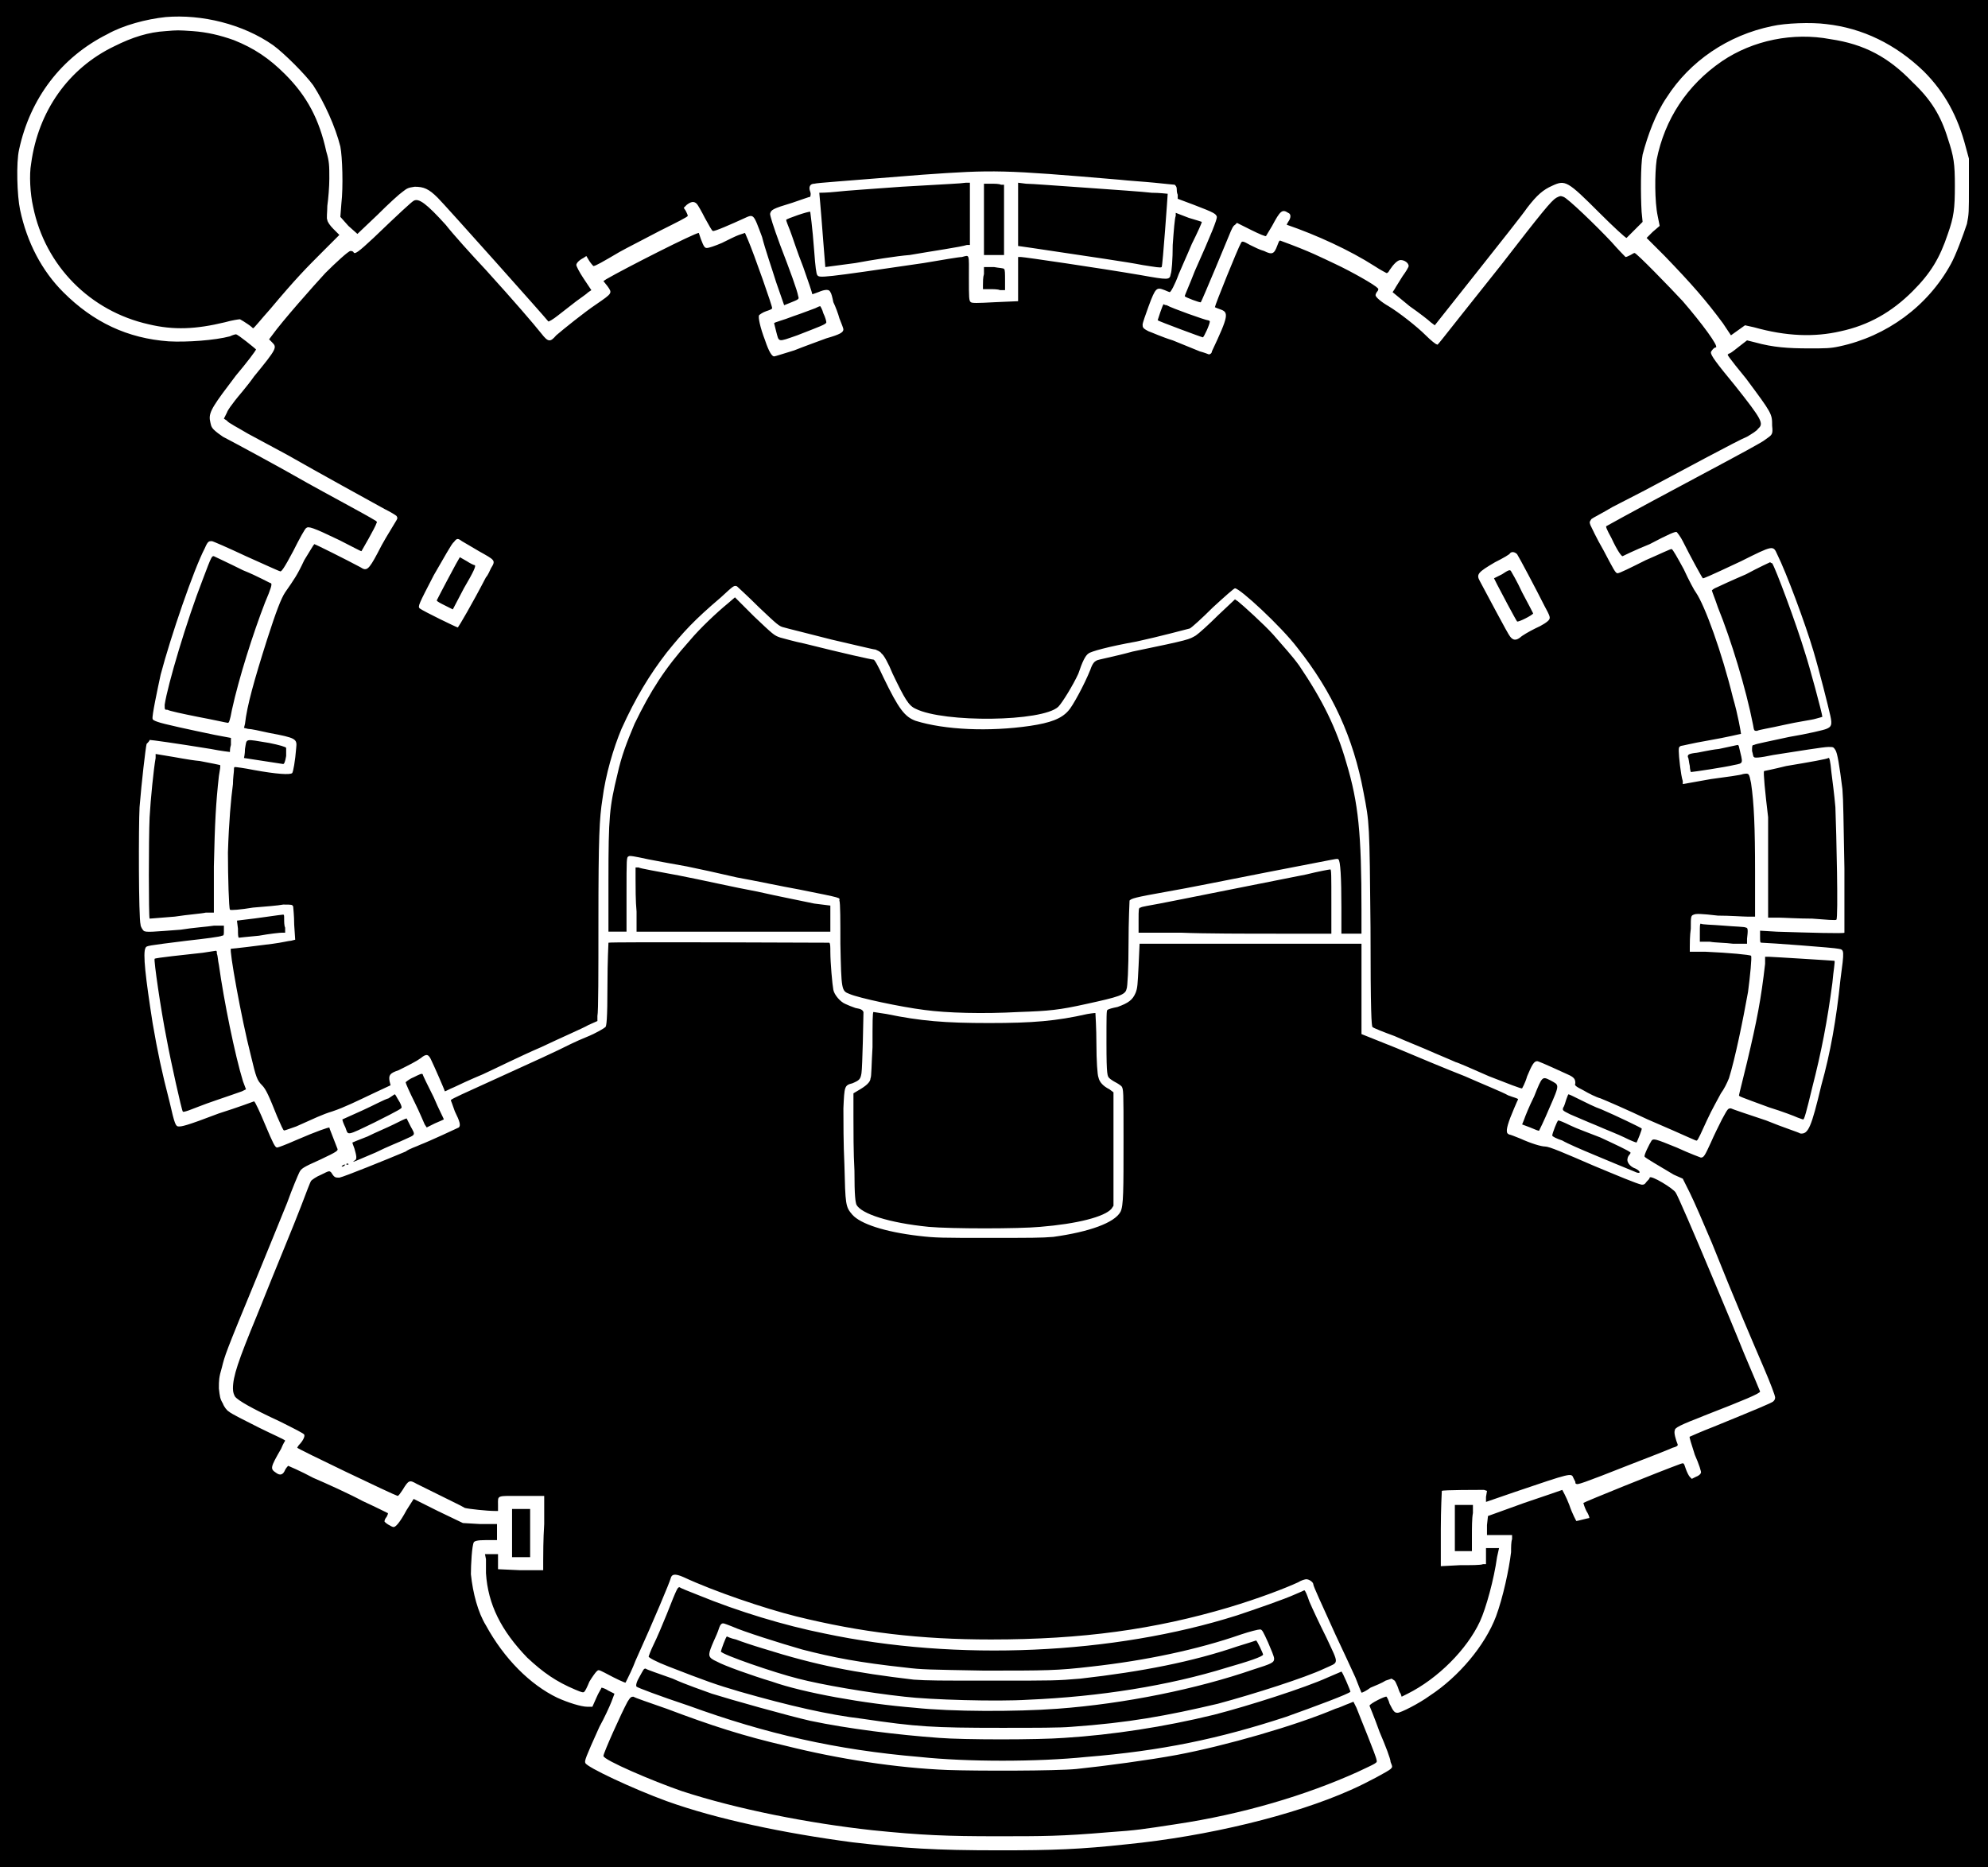<?xml version="1.0" standalone="no"?>
<!DOCTYPE svg PUBLIC "-//W3C//DTD SVG 20010904//EN"
 "http://www.w3.org/TR/2001/REC-SVG-20010904/DTD/svg10.dtd">
<svg   version="1.0"
   xmlns:inkscape="http://www.inkscape.org/namespaces/inkscape"
   xmlns:sodipodi="http://sodipodi.sourceforge.net/DTD/sodipodi-0.dtd"
   xmlns="http://www.w3.org/2000/svg"
   xmlns:svg="http://www.w3.org/2000/svg"
   xmlns:rdf="http://www.w3.org/1999/02/22-rdf-syntax-ns#"
   xmlns:cc="http://creativecommons.org/ns#"
   xmlns:dc="http://purl.org/dc/elements/1.1/"

 width="1980pt" height="1860pt" viewBox="0 0 1980 1860"
 preserveAspectRatio="xMidYMid meet">
  <sodipodi:namedview
     pagecolor="#222"
     bordercolor="#666666"
     inkscape:deskcolor="#444" /><rect width="100%" height="100%" x="0" y="0" fill="black" />
<g transform="translate(0,1860) scale(1,-1)"
fill="#ffffff" stroke="none">
<path d="M165 1843 c-19 -2 -42 -8 -58 -17 -46 -23 -77 -64 -88 -115 -3 -13
-2 -46 1 -60 7 -33 22 -61 43 -82 30 -30 64 -46 105 -49 18 -1 46 1 61 5 2 1
5 2 6 2 2 0 19 -14 20 -15 0 -1 -9 -13 -20 -26 -22 -29 -27 -36 -26 -44 1 -5
1 -7 4 -10 2 -2 6 -5 9 -7 6 -3 58 -31 84 -46 16 -9 59 -32 67 -37 2 -1 3 -2
2 -3 -1 -4 -15 -28 -15 -28 -1 0 -10 5 -22 11 -27 13 -31 14 -33 12 -1 0 -7
-11 -13 -23 -9 -17 -12 -21 -13 -20 -1 0 -16 7 -34 15 -17 8 -33 15 -34 15 -3
0 -4 0 -7 -7 -11 -21 -34 -88 -44 -126 -3 -14 -9 -42 -8 -44 0 -1 2 -2 5 -3 5
-2 33 -8 57 -13 l16 -3 0 -7 c-1 -3 -1 -6 -1 -7 0 0 -9 1 -19 3 -37 6 -59 9
-61 9 0 -1 -2 -3 -3 -4 -1 -4 -5 -38 -7 -63 -1 -18 -1 -110 1 -117 0 -2 2 -5
3 -6 2 -2 10 -1 37 1 12 2 27 3 33 4 l10 0 0 -5 c0 -4 0 -5 -2 -5 -1 -1 -17
-3 -35 -5 -40 -5 -40 -5 -41 -7 -3 -5 0 -30 7 -75 5 -29 9 -48 17 -79 5 -22 6
-24 9 -24 3 0 6 0 40 13 19 6 35 12 35 12 1 0 6 -11 11 -23 8 -19 10 -23 12
-23 1 0 9 3 18 7 23 10 33 13 34 13 0 -1 7 -18 8 -21 1 -2 0 -3 -17 -11 -18
-8 -19 -9 -21 -13 -1 -2 -7 -16 -12 -30 -6 -15 -20 -49 -31 -76 -31 -75 -31
-76 -34 -88 -3 -10 -3 -13 -3 -21 1 -8 1 -10 4 -15 1 -3 4 -7 6 -8 2 -2 16 -9
30 -16 14 -7 26 -12 26 -13 0 0 -2 -3 -4 -8 -11 -19 -11 -20 -5 -24 4 -3 7 -2
9 3 1 2 3 4 3 4 0 0 12 -5 25 -12 14 -6 36 -16 49 -23 13 -6 25 -12 25 -12 1
0 0 -2 -1 -4 -1 -1 -2 -3 -2 -4 -1 -1 7 -6 9 -6 2 0 6 4 13 17 l7 11 24 -12
25 -12 17 -1 17 0 0 -8 0 -8 -11 0 c-9 0 -11 -1 -12 -2 -2 -3 -3 -23 -3 -32 2
-19 7 -38 15 -51 18 -33 44 -59 71 -72 11 -5 24 -9 30 -9 l5 0 4 9 c2 5 5 9 5
10 1 0 4 -1 7 -3 l6 -3 -3 -8 c-2 -5 -7 -16 -12 -25 -14 -31 -15 -34 -14 -36
1 -4 48 -26 81 -38 50 -18 117 -32 185 -41 52 -6 81 -8 147 -8 53 0 80 1 126
6 81 8 167 29 223 54 16 7 38 19 40 21 2 2 2 2 0 7 0 3 -5 16 -11 30 -5 14
-10 26 -10 26 0 2 16 10 17 9 0 0 2 -3 3 -7 4 -8 5 -9 8 -9 3 0 21 9 32 17 29
19 55 50 66 79 7 19 13 47 15 64 0 5 0 10 1 13 l0 4 -13 0 -12 0 0 10 1 9 36
13 c21 7 38 13 38 13 0 0 4 -7 7 -15 3 -9 7 -16 7 -16 1 0 12 3 13 3 0 1 -1 4
-3 7 -2 4 -3 8 -3 8 1 1 75 31 97 39 3 1 3 1 5 -5 1 -3 3 -7 4 -8 l2 -2 4 2
c3 1 5 3 5 4 1 0 -2 9 -6 18 -3 10 -6 18 -5 18 0 0 11 5 24 10 44 18 56 23 59
25 1 1 2 2 2 4 0 2 -5 15 -11 29 -12 28 -28 65 -52 125 -8 19 -18 42 -22 50
l-7 14 -9 4 c-15 9 -29 17 -29 18 -1 1 5 13 7 16 2 2 3 2 25 -7 13 -6 24 -10
24 -10 3 0 4 2 10 15 3 7 8 17 11 23 6 11 6 11 9 11 2 -1 17 -6 35 -12 17 -7
33 -12 34 -13 8 -1 11 6 21 48 9 32 15 66 19 105 4 30 4 30 -2 31 -3 1 -71 6
-76 6 -2 0 -2 0 -2 6 l0 6 17 -1 c32 -1 67 -2 67 -1 0 0 0 29 0 64 -1 50 -1
67 -2 79 -3 24 -5 36 -7 39 -2 3 -2 3 -7 3 -5 0 -29 -4 -55 -8 -14 -3 -19 -3
-19 -2 -1 0 -1 3 -2 6 0 5 0 6 2 6 1 1 17 4 35 8 18 3 35 7 37 8 5 2 6 4 4 13
-2 9 -11 45 -17 65 -8 27 -27 78 -36 96 -4 9 -4 9 -36 -7 -34 -16 -37 -17 -38
-17 -1 1 -12 21 -20 37 -2 4 -5 8 -6 9 -1 1 -8 -2 -27 -12 -15 -6 -27 -12 -27
-12 -1 0 -5 5 -11 18 -5 9 -6 12 -5 12 2 1 10 6 100 54 30 16 56 30 58 32 7 5
8 5 7 14 0 12 0 12 -26 47 -18 22 -19 24 -18 24 1 1 1 1 1 1 0 -1 4 2 9 6 l9
7 8 -2 c18 -5 33 -6 54 -6 16 0 21 0 30 2 47 10 88 40 111 82 5 9 12 28 16 40
2 10 2 11 2 38 l0 27 -3 11 c-8 31 -21 55 -42 76 -28 27 -61 43 -97 47 -15 2
-41 1 -54 -2 -44 -9 -82 -35 -105 -71 -11 -16 -19 -38 -24 -57 -2 -10 -2 -40
-1 -57 l1 -10 -8 -8 c-4 -4 -8 -8 -8 -8 -1 0 -13 11 -27 25 -32 32 -34 33 -47
27 -9 -4 -15 -9 -25 -22 -4 -6 -27 -35 -50 -64 l-42 -53 -4 3 c-2 2 -11 9 -21
16 l-17 14 2 3 c1 2 5 8 8 13 3 4 6 9 6 10 0 3 -4 6 -8 6 -3 0 -7 -4 -11 -10
-1 -2 -2 -3 -3 -3 0 0 -6 3 -12 7 -25 16 -58 31 -87 41 -1 0 0 1 1 3 3 4 3 8
0 9 -6 4 -8 2 -16 -13 -3 -5 -6 -10 -6 -10 0 -1 -7 2 -15 6 l-14 7 -2 -2 c-2
-1 -3 -4 -4 -6 -2 -5 -29 -70 -30 -71 0 -1 -16 5 -16 6 0 1 5 12 10 25 17 38
22 51 22 54 -1 3 -2 4 -23 12 l-16 6 0 4 c-1 2 -1 5 -1 6 0 2 -1 3 -2 4 -1 0
-10 1 -20 2 -10 1 -26 2 -35 3 -117 10 -125 10 -196 5 -86 -7 -104 -8 -108 -9
-4 0 -6 -3 -4 -8 1 -3 0 -4 0 -5 -1 0 -9 -3 -18 -6 -20 -6 -21 -7 -22 -11 0
-2 3 -12 10 -31 10 -26 17 -45 18 -51 1 -3 1 -3 -9 -7 l-5 -2 -8 23 c-4 13
-11 33 -14 45 -9 24 -8 23 -19 18 -11 -5 -29 -13 -30 -12 -1 0 -4 6 -8 13 -3
6 -7 13 -8 14 -3 3 -6 2 -10 -1 l-3 -3 2 -3 c1 -2 2 -4 2 -5 0 -1 -10 -6 -28
-15 -15 -8 -33 -17 -40 -21 -17 -10 -24 -14 -26 -14 0 0 -2 2 -4 5 l-3 5 -3
-2 c-4 -2 -7 -5 -7 -7 0 -1 3 -7 7 -13 l8 -12 -3 -2 c-2 -2 -8 -6 -12 -9 -5
-4 -13 -10 -18 -14 -5 -4 -10 -7 -10 -6 -3 4 -102 115 -110 123 -9 9 -14 11
-23 11 -6 -1 -7 -1 -12 -5 -3 -2 -14 -12 -25 -23 l-20 -19 -9 8 -8 9 1 13 c2
17 1 47 -1 57 -5 20 -16 44 -27 61 -8 11 -29 32 -40 40 -30 21 -71 31 -107 28z
m27 -14 c14 -1 27 -4 41 -9 20 -8 35 -18 51 -34 22 -22 34 -45 41 -77 3 -10 3
-14 3 -27 0 -8 -1 -20 -2 -27 0 -6 -1 -13 0 -14 0 -2 3 -6 6 -9 l6 -6 -16 -16
c-17 -17 -27 -27 -53 -58 -9 -10 -16 -19 -17 -19 0 0 -2 2 -5 4 -3 2 -6 4 -8
5 -1 0 -8 -1 -15 -3 -29 -7 -51 -8 -76 -2 -58 13 -103 58 -115 117 -3 13 -4
32 -2 43 7 52 37 95 83 117 18 9 34 14 51 15 12 1 12 1 27 0z m1631 -8 c34 -5
58 -18 82 -43 18 -17 28 -33 35 -56 6 -18 7 -25 7 -47 0 -23 -1 -31 -7 -48 -8
-24 -17 -39 -35 -57 -21 -21 -44 -34 -72 -40 -26 -6 -54 -5 -86 4 l-9 2 -7 -5
-7 -5 -8 12 c-17 23 -31 39 -58 67 l-18 18 6 6 7 6 -2 10 c-3 14 -3 42 -1 56
8 40 30 74 65 98 31 21 71 29 108 22z m-857 -174 l0 -31 -3 0 c-6 -2 -34 -6
-57 -10 -13 -1 -38 -5 -54 -8 -16 -2 -29 -4 -30 -4 0 0 -1 12 -2 25 -3 40 -4
48 -4 49 0 0 8 0 17 1 8 1 38 3 65 5 50 3 57 3 64 4 l4 0 0 -31z m116 26 c28
-2 57 -4 65 -5 8 0 15 -1 16 -1 0 -1 -5 -72 -6 -73 -1 -1 -6 0 -19 2 -15 3
-50 8 -110 17 l-14 2 0 32 0 31 8 -1 c5 0 31 -2 60 -4z m-85 3 l3 0 0 -35 0
-35 -10 0 -10 0 0 36 0 35 7 0 c4 0 8 0 10 -1z m560 -12 c4 -1 33 -29 48 -45
7 -8 13 -14 14 -15 1 0 3 1 5 2 2 1 3 2 4 2 2 0 35 -34 48 -48 19 -22 36 -45
33 -46 -2 0 -5 -4 -5 -5 0 -3 5 -10 24 -33 27 -34 29 -38 23 -43 -1 -2 -6 -5
-11 -8 -8 -3 -69 -36 -101 -53 -8 -4 -23 -12 -33 -17 -10 -6 -20 -11 -21 -12
-2 -3 -2 -3 -1 -6 1 -2 6 -13 13 -25 10 -19 12 -23 14 -23 2 0 12 5 28 13 14
6 26 12 26 11 1 0 6 -9 12 -20 5 -11 11 -22 12 -23 9 -13 26 -60 37 -105 5
-17 8 -35 8 -36 -1 0 -12 -3 -35 -7 -12 -2 -24 -5 -25 -5 -2 -1 -2 -2 -2 -5 0
-5 2 -24 4 -30 l0 -3 28 5 c15 2 30 4 32 5 6 1 6 1 8 -9 3 -20 4 -45 4 -88 l0
-45 -8 0 c-4 0 -17 1 -29 1 -17 2 -22 2 -24 1 -3 -1 -3 -2 -3 -14 -1 -7 -1
-15 -1 -18 l0 -5 16 0 c23 -1 44 -3 45 -4 1 -1 -1 -21 -3 -36 -5 -28 -13 -67
-19 -86 -2 -5 -5 -11 -8 -15 -2 -4 -9 -16 -14 -27 -5 -11 -9 -20 -10 -20 0 -1
-7 3 -49 21 -21 10 -42 19 -47 21 -4 1 -12 5 -17 8 -8 4 -9 5 -8 7 0 4 -1 6
-8 9 -24 11 -29 13 -30 13 -3 0 -5 -3 -10 -15 -2 -7 -5 -12 -5 -12 0 -1 -15 5
-33 12 -18 8 -32 14 -33 14 0 0 -9 4 -21 9 -11 5 -29 12 -40 17 -11 4 -21 8
-22 9 -1 1 -2 13 -2 99 -1 105 -1 104 -7 135 -10 54 -31 100 -66 144 -16 21
-57 59 -62 59 -1 0 -10 -8 -22 -19 -11 -11 -21 -20 -23 -21 -4 -1 -30 -8 -53
-13 -28 -5 -46 -10 -48 -12 -3 -2 -6 -8 -10 -20 -5 -11 -16 -29 -20 -33 -16
-15 -114 -16 -142 -2 -7 3 -11 10 -23 35 -4 10 -9 19 -11 20 -1 2 -4 3 -6 4
-2 0 -22 5 -44 10 -23 6 -44 11 -47 12 -5 1 -7 3 -25 20 -11 11 -21 20 -22 21
-3 1 -3 1 -16 -11 -27 -23 -37 -34 -54 -55 -17 -22 -31 -45 -45 -76 -8 -19
-16 -46 -19 -70 -3 -19 -4 -37 -4 -123 0 -48 0 -89 -1 -93 l0 -5 -9 -4 c-5 -3
-26 -12 -47 -22 -21 -9 -47 -22 -58 -27 -12 -5 -25 -11 -29 -13 -5 -2 -8 -4
-9 -4 0 1 -11 26 -13 30 -3 7 -5 8 -11 3 -4 -3 -12 -7 -22 -12 -9 -3 -10 -5
-9 -11 l1 -4 -15 -7 c-19 -9 -31 -15 -43 -19 -10 -3 -18 -7 -36 -15 -6 -2 -11
-4 -12 -4 -1 0 -3 5 -7 14 -8 20 -11 27 -15 31 -5 5 -6 8 -11 29 -10 39 -22
107 -20 107 2 0 27 3 42 5 8 1 16 3 18 3 l4 1 -1 15 c0 9 -1 17 -1 18 -1 2 -1
2 -10 2 -5 -1 -18 -2 -30 -3 -12 -2 -23 -3 -23 -2 -1 1 -2 32 -2 57 1 31 3 53
5 68 0 6 1 12 1 14 0 2 0 3 1 3 1 0 9 -1 19 -3 22 -4 36 -5 38 -3 1 1 3 12 4
25 1 9 0 10 -27 15 -9 2 -18 4 -21 4 l-4 1 1 4 c2 18 9 43 22 84 9 28 14 41
18 47 9 13 12 17 19 32 5 8 9 15 10 16 1 0 31 -15 46 -23 6 -4 8 -3 17 14 6
12 10 18 19 33 1 2 1 2 0 4 -1 1 -6 4 -12 7 -11 6 -69 38 -97 54 -11 6 -28 15
-39 21 -10 6 -20 11 -21 13 l-3 2 3 6 c1 3 5 8 8 12 3 4 12 14 19 24 23 28 23
29 18 34 l-3 3 3 4 c10 14 41 49 53 62 10 10 23 22 25 22 1 0 2 0 3 -1 1 -3 5
0 20 14 25 24 38 36 40 37 5 3 13 -3 32 -24 7 -9 25 -29 40 -45 29 -32 47 -53
55 -63 7 -9 9 -9 15 -2 7 6 28 23 40 31 16 11 16 11 11 18 l-4 5 3 2 c19 11
88 46 92 46 0 0 1 -3 2 -6 3 -8 4 -9 6 -9 2 0 8 2 15 5 6 3 14 7 17 8 l6 2 3
-7 c6 -14 25 -68 24 -68 0 -1 -3 -2 -6 -3 -3 -1 -6 -3 -7 -4 -1 -2 1 -12 6
-25 4 -12 7 -16 9 -16 1 0 10 3 20 6 10 4 24 9 32 12 14 4 17 6 17 9 0 1 -2 6
-4 11 -1 4 -4 12 -6 16 -1 5 -2 9 -3 10 -1 3 -5 3 -12 0 -3 -1 -5 -2 -6 -2 0
1 -4 13 -9 27 -6 15 -11 31 -13 36 -2 5 -4 10 -4 11 0 1 23 9 24 8 0 -1 2 -13
4 -40 1 -14 2 -22 3 -23 2 -3 4 -3 106 12 18 3 35 6 38 6 8 2 7 4 7 -21 0 -19
0 -23 2 -24 1 -1 6 -1 24 0 l23 1 0 22 0 22 3 0 c3 0 78 -11 119 -18 28 -5 29
-5 30 1 1 2 2 15 2 29 1 14 2 27 3 29 l0 3 13 -5 c7 -2 13 -4 13 -4 0 -1 -4
-10 -10 -22 -5 -12 -11 -25 -13 -30 -4 -11 -8 -18 -9 -18 0 0 -3 1 -5 2 -8 3
-9 3 -16 -16 -3 -8 -6 -17 -6 -18 0 -3 0 -4 6 -7 3 -1 14 -6 24 -9 10 -4 22
-9 27 -11 4 -1 9 -3 9 -3 1 0 3 1 3 3 17 36 17 39 8 42 -3 1 -5 2 -5 2 0 2 23
59 26 64 1 2 2 2 9 -2 4 -2 10 -5 14 -6 8 -4 10 -3 13 5 2 5 2 6 4 5 30 -11
39 -16 54 -23 15 -7 40 -21 42 -24 1 0 1 -2 0 -3 -1 -1 -2 -3 -2 -4 0 -2 6 -7
13 -11 10 -6 28 -20 37 -29 5 -5 10 -9 11 -9 2 0 -7 -10 64 79 41 53 50 64 55
67 4 2 4 2 7 1z m-557 -72 c1 0 1 -5 1 -11 l0 -10 -5 0 c-2 1 -7 1 -11 1 l-6
0 0 4 c0 3 0 8 1 11 l0 7 10 0 c5 -1 10 -1 10 -2z m162 -36 c5 -3 39 -15 41
-15 1 0 2 -1 2 -1 0 -3 -6 -16 -7 -16 -1 0 -44 16 -45 17 0 0 5 16 6 16 0 0 1
-1 3 -1z m-342 -8 c2 -4 3 -8 3 -9 0 -2 -6 -4 -29 -13 -20 -7 -18 -7 -21 4 -1
4 -2 8 -2 8 0 1 9 3 19 7 9 3 19 7 22 8 2 1 4 2 5 2 0 0 2 -3 3 -7z m-578
-256 c15 -6 27 -13 28 -13 1 -1 0 -5 -6 -19 -12 -31 -26 -75 -33 -107 -2 -11
-3 -13 -4 -13 -1 0 -14 3 -30 6 -15 3 -29 6 -30 7 -3 0 -3 0 -3 5 3 20 22 84
38 125 9 24 9 23 11 23 2 -1 15 -7 29 -14z m1523 7 c3 -4 24 -60 33 -90 4 -12
17 -60 17 -63 0 0 -3 -1 -7 -2 -3 -1 -18 -3 -31 -6 -13 -3 -26 -5 -27 -6 -3 0
-3 0 -4 6 -7 36 -22 85 -35 117 -3 9 -6 16 -6 17 0 0 2 2 5 3 2 1 15 7 29 13
13 7 24 12 24 12 0 0 1 -1 2 -1z m-988 -74 c4 -1 14 -4 24 -6 40 -10 67 -16
69 -16 1 0 4 -5 10 -18 15 -31 21 -39 32 -43 29 -9 73 -11 114 -5 20 3 31 7
38 15 4 4 16 26 22 41 2 6 4 8 6 9 1 1 18 4 36 9 58 12 56 12 63 16 3 2 13 11
22 20 l17 16 3 -2 c5 -4 26 -23 35 -33 12 -14 18 -20 26 -31 23 -34 37 -62 47
-97 12 -40 15 -70 15 -147 l0 -23 -10 0 -10 0 0 26 c0 30 -1 47 -3 48 -2 1 6
2 -72 -13 -36 -7 -80 -16 -98 -19 -34 -6 -36 -7 -38 -9 0 -1 -1 -20 -1 -43 0
-24 -1 -44 -2 -45 -1 -6 -8 -8 -40 -15 -27 -6 -37 -7 -67 -8 -36 -2 -72 -1
-94 2 -24 3 -66 12 -75 16 -8 3 -8 4 -9 50 0 22 0 41 -1 43 0 3 5 2 -40 11
-17 3 -45 9 -62 12 -17 4 -40 9 -50 11 -11 2 -28 5 -38 7 -14 3 -19 4 -20 3
-2 -1 -2 -2 -2 -38 l0 -37 -9 0 -9 0 0 51 c0 64 1 73 9 106 4 18 9 31 17 50
16 33 30 55 55 83 10 12 27 28 38 37 l7 6 19 -19 c19 -18 20 -19 26 -21z
m-509 -105 c10 -2 17 -4 17 -5 0 0 0 -4 0 -8 -1 -6 -2 -8 -3 -8 -1 0 -38 6
-39 6 0 0 1 4 1 9 2 11 -1 10 24 6z m1464 -4 c4 -17 5 -16 -5 -18 -8 -2 -41
-7 -43 -7 0 0 -1 3 -1 6 -1 4 -1 8 -2 9 0 2 0 3 7 4 3 0 14 3 24 4 10 2 18 4
19 4 0 0 1 -1 1 -2z m-1533 -14 c11 -2 20 -4 20 -4 1 0 0 -5 -1 -11 -3 -27 -4
-46 -5 -90 l0 -46 -8 0 c-4 -1 -18 -2 -31 -4 -13 -1 -24 -2 -25 -2 -1 2 -1 79
0 101 1 18 4 48 6 59 l0 4 12 -2 c7 -1 21 -4 32 -5z m1625 -11 c1 -8 3 -23 4
-35 1 -25 3 -111 1 -112 0 -1 -11 0 -24 1 -14 0 -29 1 -34 1 l-10 0 0 48 c0
26 0 50 0 52 -3 25 -5 45 -4 46 0 0 10 2 22 5 24 4 41 7 42 8 1 1 2 -3 3 -14z
m-1148 -103 c21 -4 56 -12 78 -16 22 -5 48 -10 57 -12 l16 -2 0 -13 0 -13 -96
0 -97 0 0 20 c-1 10 -1 25 -1 32 l0 12 3 0 c1 -1 19 -4 40 -8z m650 -26 l0
-32 -54 0 c-29 0 -73 0 -96 1 l-42 0 0 13 c0 10 0 12 2 12 1 1 9 2 19 4 16 3
90 18 146 29 12 3 23 5 24 5 1 0 1 -7 1 -32z m-1043 -17 c0 -3 0 -7 1 -9 l0
-5 -3 0 c-2 0 -12 -1 -23 -3 -11 -1 -20 -2 -20 -2 -1 0 -1 4 -1 9 l-1 8 8 1
c10 1 36 5 38 5 1 0 1 -1 1 -4z m1434 -7 c11 -1 21 -1 22 -2 2 0 2 -3 1 -11
l0 -5 -14 0 c-7 1 -18 1 -23 2 l-10 0 0 9 c0 7 0 9 1 9 1 -1 11 -1 23 -2z
m-891 -17 c1 -1 1 -4 1 -9 0 -11 2 -33 3 -38 1 -5 7 -12 12 -14 2 -1 7 -3 10
-4 6 -1 7 -2 8 -4 0 -3 -1 -55 -2 -61 -1 -6 -2 -7 -9 -10 -8 -2 -8 -3 -9 -25
0 -11 0 -36 1 -56 1 -40 1 -42 8 -50 8 -9 32 -17 66 -21 17 -2 23 -2 69 -2 43
0 53 0 65 1 36 5 61 14 67 25 3 6 3 21 3 72 0 49 0 50 -2 53 -1 1 -4 3 -6 4
-2 1 -5 3 -6 4 -2 2 -3 2 -3 35 0 27 0 33 1 33 1 1 5 2 10 3 11 4 15 7 18 14
2 5 2 8 3 27 l1 22 110 0 111 0 0 -45 0 -45 35 -14 c19 -8 50 -21 68 -28 18
-8 38 -16 43 -19 5 -2 10 -3 10 -4 0 0 -2 -4 -4 -9 -6 -14 -8 -21 -7 -24 0 -1
2 -2 2 -2 1 0 6 -2 11 -4 11 -5 21 -8 25 -8 4 0 18 -6 48 -19 24 -10 43 -18
48 -19 2 0 3 0 5 3 2 2 3 3 3 4 1 3 24 -11 26 -15 2 -3 16 -35 39 -90 8 -19
21 -50 29 -70 9 -21 16 -38 16 -38 0 -2 -17 -9 -53 -23 -28 -11 -32 -13 -32
-16 -1 -2 1 -9 3 -14 0 -1 -1 -2 -5 -3 -2 -1 -22 -9 -43 -17 -48 -19 -52 -20
-53 -19 -1 0 -1 1 -1 2 0 0 -1 2 -2 4 -2 5 -2 5 -58 -14 l-29 -10 0 5 1 6 -3
1 c-5 0 -41 0 -42 -1 0 -1 -1 -18 -1 -38 l0 -37 19 1 c11 0 21 0 23 1 l3 0 0
8 0 8 6 0 7 0 -2 -9 c-3 -22 -11 -51 -17 -64 -13 -28 -42 -57 -72 -72 l-6 -3
-1 3 c-1 1 -2 4 -3 7 -1 2 -2 5 -3 6 l-3 2 -6 -2 c-3 -2 -10 -5 -15 -7 -4 -3
-8 -5 -9 -5 0 0 -3 7 -6 15 -4 9 -13 28 -20 43 -14 31 -22 48 -22 50 0 2 -4 5
-7 5 -1 0 -5 -1 -8 -3 -13 -6 -39 -16 -69 -25 -74 -22 -146 -32 -237 -32 -71
0 -129 7 -194 23 -32 8 -82 25 -112 39 -9 4 -12 3 -13 -1 -1 -4 -16 -40 -35
-82 -3 -8 -7 -16 -8 -18 -1 -2 -2 -4 -2 -4 -1 0 -8 3 -21 10 -6 3 -6 3 -8 1
-1 -1 -4 -5 -7 -10 -2 -5 -4 -9 -5 -10 -1 -1 -2 -1 -9 2 -19 8 -32 17 -48 32
-26 27 -39 53 -41 84 0 5 0 12 0 14 l-1 5 7 0 6 0 0 -8 0 -7 22 -1 23 0 0 9
c0 5 0 22 1 37 l0 28 -22 0 c-26 0 -24 1 -24 -9 l0 -6 -3 0 c-8 0 -26 2 -30 3
-3 2 -16 8 -48 24 -7 4 -8 4 -14 -6 -2 -3 -4 -6 -5 -6 -4 1 -100 47 -100 48 0
0 1 2 2 3 3 3 6 8 5 10 0 1 -10 6 -24 13 -28 13 -42 21 -45 25 -1 2 -2 4 -2 8
0 12 5 27 24 73 22 55 36 88 44 109 5 13 9 24 10 25 1 1 5 4 10 6 8 4 8 4 10
2 3 -5 4 -5 8 -5 5 1 47 18 66 26 4 3 11 5 15 7 8 3 36 16 38 17 2 2 1 6 -4
16 -2 6 -4 11 -4 11 0 1 5 3 11 6 26 12 86 39 96 44 6 3 18 9 28 13 10 4 18 9
19 10 1 1 2 7 2 42 0 23 1 42 1 42 0 1 217 0 220 0z m-610 -11 c1 -2 1 -7 2
-11 5 -36 16 -90 24 -116 l3 -8 -4 -2 c-3 -1 -14 -5 -26 -9 -12 -4 -24 -9 -27
-10 -3 -1 -6 -2 -6 -1 -1 1 -12 50 -16 72 -6 30 -13 79 -12 80 1 1 30 4 48 6
7 1 13 2 13 2 1 0 1 -1 1 -3z m1580 -5 c17 -1 31 -2 31 -2 1 0 -1 -10 -2 -22
-5 -38 -11 -69 -20 -104 -6 -25 -8 -32 -9 -32 -1 0 -3 1 -6 2 -2 1 -15 6 -28
10 -30 11 -30 11 -30 12 0 1 4 16 8 33 10 42 14 63 18 98 l0 7 4 0 c2 0 17 -1
34 -2z m-913 -55 c34 -7 58 -9 102 -9 44 0 67 2 98 9 6 1 8 1 8 1 0 -1 1 -15
1 -31 0 -16 1 -31 2 -33 1 -5 5 -9 11 -12 l4 -3 0 -56 0 -57 -2 -3 c-7 -8 -34
-15 -71 -18 -21 -2 -89 -2 -111 0 -40 4 -67 13 -72 22 -1 3 -2 8 -2 34 -1 17
-1 41 -1 54 l0 23 5 3 c7 4 12 8 12 12 1 1 1 15 2 31 0 25 0 35 1 35 0 0 6 -1
13 -2z m-451 -83 c5 -12 10 -21 10 -22 0 0 -4 -2 -9 -4 l-8 -4 -2 3 c-1 2 -5
12 -10 22 -5 10 -9 19 -9 20 0 0 3 3 8 5 6 3 8 4 9 3 0 -1 5 -11 11 -23z
m1112 17 c9 -5 10 -3 -1 -28 -5 -12 -10 -22 -10 -22 0 -1 -4 1 -9 3 l-8 3 2 5
c1 3 5 13 10 23 8 20 8 20 16 16z m-1147 -20 c2 -3 3 -6 3 -7 0 -1 -1 -2 -27
-15 -29 -14 -26 -13 -29 -5 -2 4 -3 7 -3 8 0 0 9 4 20 9 11 5 22 11 26 12 3 2
6 4 6 4 1 0 2 -3 4 -6z m1176 1 c6 -3 16 -8 22 -10 14 -6 39 -18 40 -19 1 0
-4 -12 -5 -14 -1 0 -6 2 -12 5 -6 3 -19 8 -28 12 -10 4 -21 9 -26 11 -8 4 -8
4 -7 7 1 1 2 5 3 8 1 3 2 5 2 5 1 0 5 -2 11 -5z m-1164 -27 c5 -9 5 -8 -6 -13
-4 -2 -17 -7 -29 -13 -19 -8 -25 -11 -21 -8 3 1 2 5 0 12 -1 3 -2 5 -2 6 0 0
7 3 15 6 8 4 20 9 26 12 6 3 12 6 13 6 0 0 2 -4 4 -8z m1155 1 c6 -3 20 -8 30
-12 15 -7 28 -13 30 -15 0 0 0 -1 -1 -2 -1 -1 -2 -3 -2 -4 -1 -3 2 -8 8 -10 6
-3 5 -6 -1 -3 -17 7 -22 9 -41 17 -12 5 -26 11 -31 14 -6 2 -10 4 -10 5 0 2 5
15 6 15 1 0 6 -2 12 -5z m-1217 -39 c-1 0 -1 0 -2 0 0 1 0 1 1 1 1 0 1 0 1 -1z
m-4 -1 c-1 -1 -2 -1 -2 -1 -1 0 -1 0 0 1 1 1 2 1 3 1 0 0 0 0 -1 -1z m1124
-346 c-1 -5 -1 -15 -1 -23 l0 -15 -8 0 -9 0 0 23 0 23 9 0 9 0 0 -8z m-939
-20 l0 -24 -9 0 -9 0 0 24 0 24 9 0 9 0 0 -24z m168 -62 c39 -16 85 -30 125
-38 132 -28 288 -21 411 18 18 6 47 16 58 21 5 2 9 4 9 4 1 0 3 -5 5 -11 3 -7
10 -22 17 -36 13 -28 13 -24 -2 -31 -19 -9 -69 -25 -106 -35 -51 -12 -89 -19
-146 -23 -11 -1 -35 -1 -70 -1 -68 0 -84 1 -138 9 -34 4 -73 13 -122 27 -24 7
-35 11 -71 25 -13 5 -20 9 -20 10 0 0 2 6 5 12 3 6 9 20 13 30 11 28 11 27 13
27 1 -1 9 -4 19 -8z m-26 -83 c13 -6 31 -12 39 -15 19 -6 76 -22 98 -27 38 -8
87 -14 128 -17 25 -2 99 -2 125 0 48 3 100 11 149 23 35 9 91 27 113 37 7 3
14 6 14 6 1 0 9 -19 9 -20 -1 -2 -36 -15 -64 -25 -67 -22 -125 -34 -199 -40
-49 -5 -119 -5 -166 0 -83 7 -153 23 -230 51 -30 10 -51 18 -52 19 -1 1 0 5 3
10 4 7 4 8 6 8 1 -1 13 -5 27 -10z m-6 -30 c45 -17 76 -27 119 -37 52 -13 110
-22 161 -24 28 -1 108 -1 128 1 29 3 73 9 100 14 48 9 118 29 158 46 4 1 10 4
13 5 l5 2 3 -6 c3 -8 20 -49 20 -52 1 -3 0 -3 -19 -12 -51 -23 -114 -42 -181
-52 -33 -5 -38 -6 -67 -8 -47 -4 -65 -4 -111 -4 -50 0 -75 1 -124 6 -64 7
-135 21 -190 39 -29 10 -78 31 -78 35 0 3 18 43 24 54 3 5 4 5 6 5 1 -1 16 -6
33 -12z M452 1320 c-2 -1 -10 -16 -20 -33 -15 -29 -16 -31 -14 -33 4 -3 37
-19 38 -19 1 1 14 23 28 50 2 2 4 7 5 9 5 8 4 8 -12 17 -7 4 -15 9 -17 10 -4
3 -5 3 -8 -1z m21 -23 c1 -1 -1 -6 -11 -23 l-11 -21 -8 4 c-4 2 -8 4 -8 5 0 0
5 10 19 36 l4 7 7 -4 c3 -2 7 -4 8 -4z M1504 1309 c0 -1 -7 -5 -15 -9 -17 -10
-19 -12 -15 -19 6 -11 28 -53 30 -55 3 -4 6 -4 10 -1 2 2 9 6 15 9 7 3 13 7
14 9 1 2 1 3 -5 14 -8 16 -25 48 -27 51 -2 2 -5 3 -7 1z m12 -39 c6 -11 11
-21 11 -21 -1 -2 -15 -9 -16 -8 -1 1 -17 31 -20 37 l-3 6 8 4 c6 4 8 5 9 3 0
0 6 -10 11 -21z M718 242 c-1 -1 -2 -4 -3 -7 -1 -3 -4 -9 -6 -14 -4 -10 -4
-12 5 -16 7 -4 35 -14 55 -20 31 -11 92 -22 142 -26 37 -4 101 -4 142 -1 68 5
140 20 195 39 19 6 21 7 21 11 0 2 -3 9 -6 16 -5 11 -6 13 -8 13 -2 0 -10 -2
-19 -5 -43 -15 -95 -26 -149 -32 -34 -4 -45 -4 -107 -4 -55 1 -62 1 -78 3 -46
5 -72 10 -103 18 -21 6 -59 18 -70 23 -8 3 -9 4 -11 2z m15 -15 c5 -2 17 -6
27 -9 54 -17 91 -24 150 -31 14 -1 25 -1 79 -1 62 0 63 0 87 2 62 7 112 17
156 32 10 3 19 6 19 6 1 0 7 -13 7 -14 0 -2 -15 -7 -36 -13 -58 -18 -127 -29
-198 -32 -31 -2 -98 0 -123 3 -37 4 -83 12 -106 18 -24 6 -76 24 -77 27 0 1 5
15 6 15 0 0 4 -2 9 -3z"/>
</g>
</svg>
